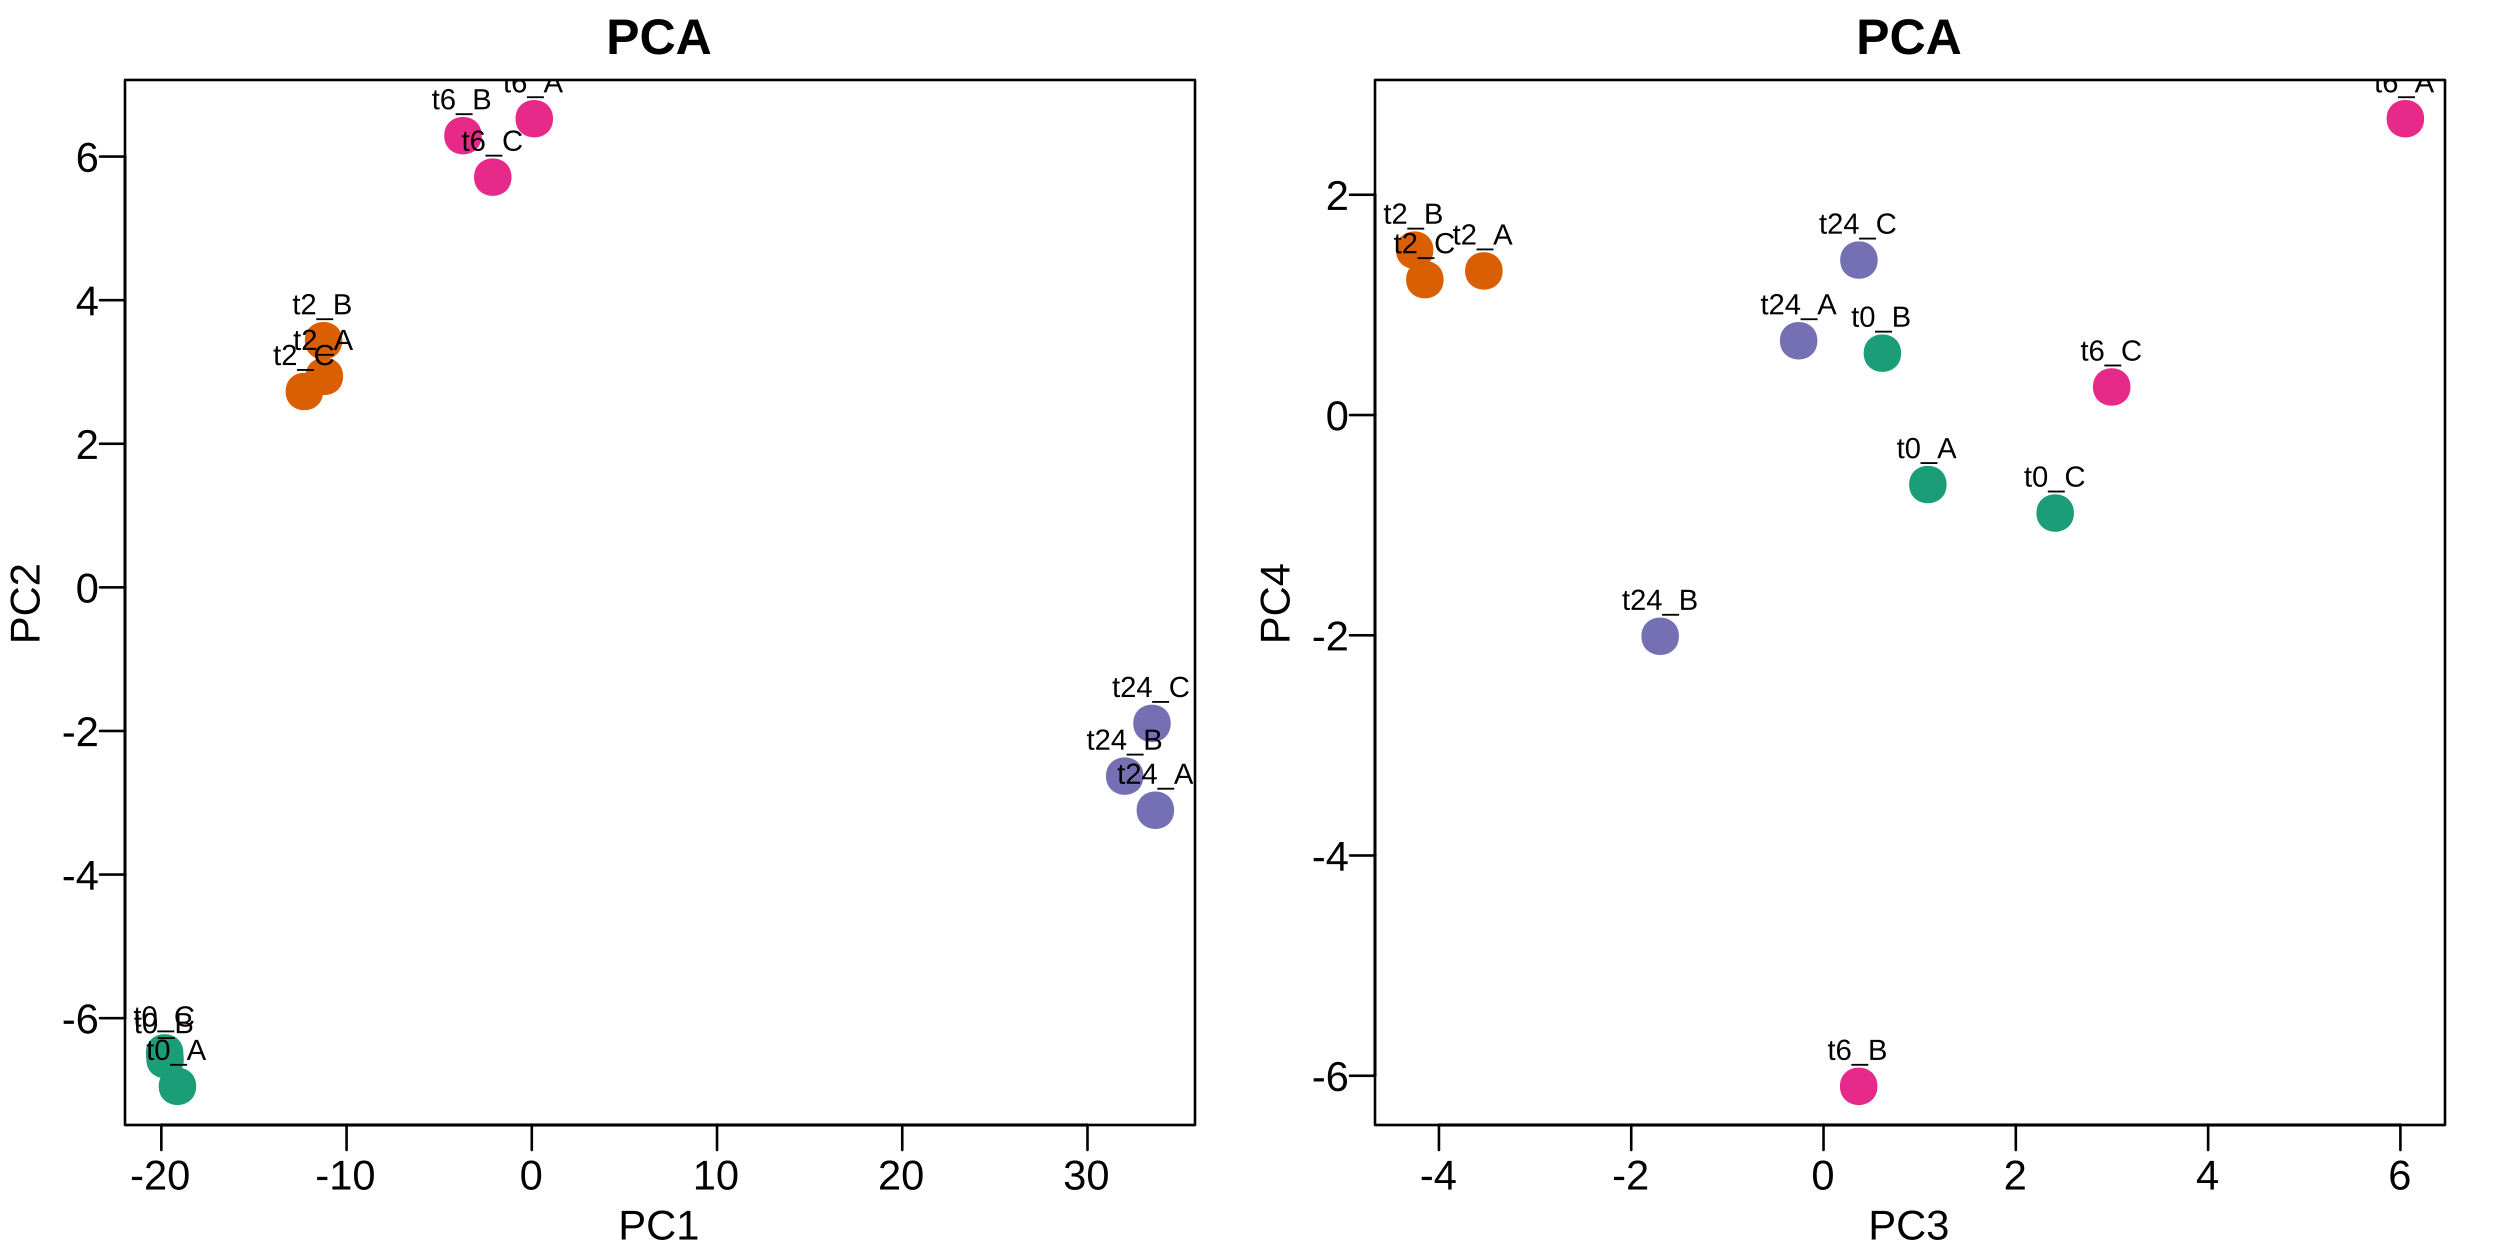 <?xml version="1.0" encoding="UTF-8"?>
<svg xmlns="http://www.w3.org/2000/svg" xmlns:xlink="http://www.w3.org/1999/xlink" width="720pt" height="360pt" viewBox="0 0 720 360" version="1.1">
<defs>
<g>
<symbol overflow="visible" id="glyph0-0">
<path style="stroke:none;" d="M 0.406 0 L 0.406 -8 L 3.594 -8 L 3.594 0 Z M 0.797 -0.406 L 3.188 -0.406 L 3.188 -7.594 L 0.797 -7.594 Z M 0.797 -0.406 "/>
</symbol>
<symbol overflow="visible" id="glyph0-1">
<path style="stroke:none;" d="M 0.531 -2.719 L 0.531 -3.656 L 3.469 -3.656 L 3.469 -2.719 Z M 0.531 -2.719 "/>
</symbol>
<symbol overflow="visible" id="glyph0-2">
<path style="stroke:none;" d="M 0.609 0 L 0.609 -0.75 C 0.805 -1.207 1.047 -1.609 1.328 -1.953 C 1.617 -2.305 1.922 -2.625 2.234 -2.906 C 2.555 -3.188 2.867 -3.445 3.172 -3.688 C 3.484 -3.938 3.766 -4.18 4.016 -4.422 C 4.266 -4.66 4.469 -4.91 4.625 -5.172 C 4.781 -5.441 4.859 -5.742 4.859 -6.078 C 4.859 -6.316 4.82 -6.523 4.75 -6.703 C 4.676 -6.879 4.57 -7.023 4.438 -7.141 C 4.312 -7.266 4.156 -7.359 3.969 -7.422 C 3.781 -7.484 3.578 -7.516 3.359 -7.516 C 3.141 -7.516 2.938 -7.484 2.75 -7.422 C 2.57 -7.367 2.41 -7.281 2.266 -7.156 C 2.117 -7.039 2 -6.895 1.906 -6.719 C 1.812 -6.551 1.754 -6.352 1.734 -6.125 L 0.656 -6.219 C 0.688 -6.508 0.766 -6.785 0.891 -7.047 C 1.023 -7.316 1.203 -7.551 1.422 -7.75 C 1.648 -7.945 1.922 -8.098 2.234 -8.203 C 2.555 -8.316 2.93 -8.375 3.359 -8.375 C 3.766 -8.375 4.125 -8.328 4.438 -8.234 C 4.758 -8.141 5.031 -7.992 5.25 -7.797 C 5.477 -7.609 5.648 -7.375 5.766 -7.094 C 5.879 -6.812 5.938 -6.488 5.938 -6.125 C 5.938 -5.844 5.883 -5.578 5.781 -5.328 C 5.688 -5.078 5.555 -4.836 5.391 -4.609 C 5.223 -4.379 5.031 -4.16 4.812 -3.953 C 4.594 -3.742 4.363 -3.535 4.125 -3.328 C 3.895 -3.129 3.656 -2.93 3.406 -2.734 C 3.164 -2.535 2.938 -2.336 2.719 -2.141 C 2.508 -1.941 2.32 -1.738 2.156 -1.531 C 1.988 -1.332 1.859 -1.117 1.766 -0.891 L 6.078 -0.891 L 6.078 0 Z M 0.609 0 "/>
</symbol>
<symbol overflow="visible" id="glyph0-3">
<path style="stroke:none;" d="M 6.203 -4.125 C 6.203 -3.332 6.125 -2.664 5.969 -2.125 C 5.82 -1.582 5.617 -1.145 5.359 -0.812 C 5.098 -0.477 4.789 -0.238 4.438 -0.094 C 4.094 0.051 3.723 0.125 3.328 0.125 C 2.922 0.125 2.539 0.051 2.188 -0.094 C 1.844 -0.238 1.539 -0.477 1.281 -0.812 C 1.031 -1.145 0.832 -1.582 0.688 -2.125 C 0.539 -2.664 0.469 -3.332 0.469 -4.125 C 0.469 -4.957 0.539 -5.645 0.688 -6.188 C 0.832 -6.738 1.035 -7.176 1.297 -7.5 C 1.555 -7.82 1.859 -8.047 2.203 -8.172 C 2.555 -8.305 2.941 -8.375 3.359 -8.375 C 3.754 -8.375 4.125 -8.305 4.469 -8.172 C 4.812 -8.047 5.113 -7.82 5.375 -7.5 C 5.633 -7.176 5.836 -6.738 5.984 -6.188 C 6.129 -5.645 6.203 -4.957 6.203 -4.125 Z M 5.141 -4.125 C 5.141 -4.781 5.098 -5.328 5.016 -5.766 C 4.941 -6.203 4.828 -6.551 4.672 -6.812 C 4.516 -7.07 4.328 -7.254 4.109 -7.359 C 3.891 -7.473 3.641 -7.531 3.359 -7.531 C 3.055 -7.531 2.789 -7.473 2.562 -7.359 C 2.344 -7.254 2.156 -7.07 2 -6.812 C 1.844 -6.551 1.723 -6.203 1.641 -5.766 C 1.566 -5.328 1.531 -4.781 1.531 -4.125 C 1.531 -3.5 1.57 -2.969 1.656 -2.531 C 1.738 -2.094 1.852 -1.742 2 -1.484 C 2.156 -1.223 2.344 -1.035 2.562 -0.922 C 2.789 -0.805 3.047 -0.75 3.328 -0.75 C 3.609 -0.75 3.859 -0.805 4.078 -0.922 C 4.305 -1.035 4.492 -1.223 4.641 -1.484 C 4.797 -1.742 4.914 -2.094 5 -2.531 C 5.094 -2.969 5.141 -3.5 5.141 -4.125 Z M 5.141 -4.125 "/>
</symbol>
<symbol overflow="visible" id="glyph0-4">
<path style="stroke:none;" d="M 0.922 0 L 0.922 -0.891 L 3.016 -0.891 L 3.016 -7.25 L 1.156 -5.922 L 1.156 -6.922 L 3.109 -8.25 L 4.078 -8.25 L 4.078 -0.891 L 6.094 -0.891 L 6.094 0 Z M 0.922 0 "/>
</symbol>
<symbol overflow="visible" id="glyph0-5">
<path style="stroke:none;" d="M 6.141 -2.281 C 6.141 -1.906 6.078 -1.566 5.953 -1.266 C 5.836 -0.973 5.66 -0.723 5.422 -0.516 C 5.18 -0.305 4.883 -0.145 4.531 -0.031 C 4.188 0.07 3.789 0.125 3.344 0.125 C 2.832 0.125 2.398 0.062 2.047 -0.062 C 1.703 -0.195 1.414 -0.367 1.188 -0.578 C 0.957 -0.785 0.785 -1.02 0.672 -1.281 C 0.566 -1.551 0.492 -1.832 0.453 -2.125 L 1.547 -2.219 C 1.578 -2 1.633 -1.801 1.719 -1.625 C 1.801 -1.445 1.914 -1.289 2.062 -1.156 C 2.207 -1.031 2.383 -0.93 2.594 -0.859 C 2.801 -0.785 3.051 -0.75 3.344 -0.75 C 3.875 -0.75 4.289 -0.879 4.594 -1.141 C 4.895 -1.41 5.047 -1.801 5.047 -2.312 C 5.047 -2.613 4.977 -2.859 4.844 -3.047 C 4.707 -3.234 4.539 -3.379 4.344 -3.484 C 4.145 -3.586 3.926 -3.656 3.688 -3.688 C 3.445 -3.727 3.227 -3.75 3.031 -3.75 L 2.438 -3.75 L 2.438 -4.656 L 3.016 -4.656 C 3.211 -4.656 3.414 -4.676 3.625 -4.719 C 3.844 -4.758 4.039 -4.832 4.219 -4.938 C 4.395 -5.051 4.539 -5.195 4.656 -5.375 C 4.77 -5.562 4.828 -5.797 4.828 -6.078 C 4.828 -6.523 4.695 -6.875 4.438 -7.125 C 4.188 -7.383 3.801 -7.516 3.281 -7.516 C 2.82 -7.516 2.445 -7.395 2.156 -7.156 C 1.875 -6.914 1.707 -6.578 1.656 -6.141 L 0.594 -6.234 C 0.633 -6.598 0.734 -6.91 0.891 -7.172 C 1.047 -7.441 1.242 -7.664 1.484 -7.844 C 1.734 -8.02 2.008 -8.148 2.312 -8.234 C 2.625 -8.328 2.953 -8.375 3.297 -8.375 C 3.754 -8.375 4.148 -8.316 4.484 -8.203 C 4.816 -8.086 5.086 -7.93 5.297 -7.734 C 5.516 -7.535 5.672 -7.301 5.766 -7.031 C 5.867 -6.77 5.922 -6.488 5.922 -6.188 C 5.922 -5.945 5.883 -5.723 5.812 -5.516 C 5.75 -5.305 5.645 -5.113 5.5 -4.938 C 5.363 -4.77 5.188 -4.625 4.969 -4.5 C 4.75 -4.383 4.488 -4.297 4.188 -4.234 L 4.188 -4.219 C 4.52 -4.176 4.805 -4.098 5.047 -3.984 C 5.297 -3.867 5.5 -3.723 5.656 -3.547 C 5.82 -3.379 5.941 -3.188 6.016 -2.969 C 6.098 -2.75 6.141 -2.52 6.141 -2.281 Z M 6.141 -2.281 "/>
</symbol>
<symbol overflow="visible" id="glyph0-6">
<path style="stroke:none;" d="M 6.141 -2.703 C 6.141 -2.285 6.082 -1.906 5.969 -1.562 C 5.852 -1.219 5.68 -0.922 5.453 -0.672 C 5.234 -0.422 4.957 -0.223 4.625 -0.078 C 4.289 0.055 3.91 0.125 3.484 0.125 C 3.004 0.125 2.582 0.031 2.219 -0.156 C 1.863 -0.344 1.566 -0.609 1.328 -0.953 C 1.086 -1.297 0.906 -1.719 0.781 -2.219 C 0.664 -2.727 0.609 -3.301 0.609 -3.938 C 0.609 -4.676 0.676 -5.32 0.812 -5.875 C 0.945 -6.426 1.141 -6.883 1.391 -7.25 C 1.648 -7.625 1.961 -7.906 2.328 -8.094 C 2.691 -8.281 3.102 -8.375 3.562 -8.375 C 3.844 -8.375 4.102 -8.344 4.344 -8.281 C 4.594 -8.227 4.816 -8.133 5.016 -8 C 5.223 -7.875 5.398 -7.703 5.547 -7.484 C 5.703 -7.273 5.828 -7.016 5.922 -6.703 L 4.906 -6.516 C 4.801 -6.867 4.629 -7.125 4.391 -7.281 C 4.148 -7.445 3.867 -7.531 3.547 -7.531 C 3.266 -7.531 3.004 -7.457 2.766 -7.312 C 2.535 -7.176 2.336 -6.973 2.172 -6.703 C 2.004 -6.43 1.875 -6.086 1.781 -5.672 C 1.695 -5.266 1.656 -4.789 1.656 -4.25 C 1.852 -4.602 2.125 -4.875 2.469 -5.062 C 2.812 -5.25 3.207 -5.344 3.656 -5.344 C 4.031 -5.344 4.367 -5.281 4.672 -5.156 C 4.984 -5.031 5.25 -4.852 5.469 -4.625 C 5.688 -4.406 5.852 -4.129 5.969 -3.797 C 6.082 -3.473 6.141 -3.109 6.141 -2.703 Z M 5.078 -2.656 C 5.078 -2.938 5.039 -3.191 4.969 -3.422 C 4.895 -3.66 4.785 -3.859 4.641 -4.016 C 4.504 -4.18 4.332 -4.305 4.125 -4.391 C 3.926 -4.484 3.688 -4.531 3.406 -4.531 C 3.219 -4.531 3.023 -4.5 2.828 -4.438 C 2.629 -4.383 2.453 -4.289 2.297 -4.156 C 2.141 -4.031 2.008 -3.863 1.906 -3.656 C 1.812 -3.457 1.766 -3.207 1.766 -2.906 C 1.766 -2.602 1.801 -2.316 1.875 -2.047 C 1.957 -1.785 2.07 -1.555 2.219 -1.359 C 2.363 -1.172 2.539 -1.02 2.75 -0.906 C 2.957 -0.789 3.191 -0.734 3.453 -0.734 C 3.703 -0.734 3.926 -0.773 4.125 -0.859 C 4.332 -0.953 4.504 -1.082 4.641 -1.25 C 4.785 -1.414 4.895 -1.613 4.969 -1.844 C 5.039 -2.082 5.078 -2.352 5.078 -2.656 Z M 5.078 -2.656 "/>
</symbol>
<symbol overflow="visible" id="glyph0-7">
<path style="stroke:none;" d="M 5.156 -1.875 L 5.156 0 L 4.172 0 L 4.172 -1.875 L 0.281 -1.875 L 0.281 -2.688 L 4.062 -8.25 L 5.156 -8.25 L 5.156 -2.703 L 6.328 -2.703 L 6.328 -1.875 Z M 4.172 -7.062 C 4.16 -7.039 4.141 -7.004 4.109 -6.953 C 4.078 -6.898 4.039 -6.836 4 -6.766 C 3.957 -6.691 3.914 -6.617 3.875 -6.547 C 3.844 -6.473 3.812 -6.414 3.781 -6.375 L 1.656 -3.25 C 1.633 -3.219 1.602 -3.176 1.562 -3.125 C 1.531 -3.07 1.492 -3.02 1.453 -2.969 C 1.422 -2.914 1.383 -2.863 1.344 -2.812 C 1.301 -2.77 1.27 -2.734 1.25 -2.703 L 4.172 -2.703 Z M 4.172 -7.062 "/>
</symbol>
<symbol overflow="visible" id="glyph0-8">
<path style="stroke:none;" d="M 7.375 -5.766 C 7.375 -5.41 7.312 -5.078 7.188 -4.766 C 7.07 -4.453 6.895 -4.18 6.656 -3.953 C 6.426 -3.723 6.129 -3.539 5.766 -3.406 C 5.41 -3.281 5 -3.219 4.531 -3.219 L 2.109 -3.219 L 2.109 0 L 0.984 0 L 0.984 -8.25 L 4.453 -8.25 C 4.941 -8.25 5.367 -8.191 5.734 -8.078 C 6.098 -7.961 6.398 -7.797 6.641 -7.578 C 6.891 -7.359 7.07 -7.094 7.188 -6.781 C 7.312 -6.477 7.375 -6.141 7.375 -5.766 Z M 6.25 -5.766 C 6.25 -6.285 6.086 -6.68 5.766 -6.953 C 5.441 -7.223 4.961 -7.359 4.328 -7.359 L 2.109 -7.359 L 2.109 -4.109 L 4.375 -4.109 C 5.02 -4.109 5.492 -4.25 5.797 -4.531 C 6.098 -4.812 6.25 -5.223 6.25 -5.766 Z M 6.25 -5.766 "/>
</symbol>
<symbol overflow="visible" id="glyph0-9">
<path style="stroke:none;" d="M 4.641 -7.469 C 4.172 -7.469 3.754 -7.391 3.391 -7.234 C 3.035 -7.078 2.734 -6.852 2.484 -6.562 C 2.242 -6.27 2.062 -5.922 1.938 -5.516 C 1.812 -5.109 1.75 -4.66 1.75 -4.172 C 1.75 -3.672 1.816 -3.211 1.953 -2.797 C 2.086 -2.391 2.281 -2.035 2.531 -1.734 C 2.781 -1.441 3.086 -1.211 3.453 -1.047 C 3.816 -0.879 4.227 -0.797 4.688 -0.797 C 5.008 -0.797 5.301 -0.836 5.562 -0.922 C 5.82 -1.016 6.055 -1.133 6.266 -1.281 C 6.484 -1.438 6.676 -1.617 6.844 -1.828 C 7.02 -2.035 7.172 -2.266 7.297 -2.516 L 8.203 -2.062 C 8.055 -1.75 7.875 -1.457 7.656 -1.188 C 7.438 -0.926 7.18 -0.695 6.891 -0.5 C 6.598 -0.312 6.266 -0.16 5.891 -0.047 C 5.516 0.066 5.098 0.125 4.641 0.125 C 3.973 0.125 3.383 0.02 2.875 -0.188 C 2.375 -0.406 1.953 -0.707 1.609 -1.094 C 1.273 -1.477 1.023 -1.93 0.859 -2.453 C 0.691 -2.973 0.609 -3.547 0.609 -4.172 C 0.609 -4.816 0.695 -5.395 0.875 -5.906 C 1.051 -6.426 1.312 -6.867 1.656 -7.234 C 2 -7.598 2.422 -7.879 2.922 -8.078 C 3.422 -8.273 3.988 -8.375 4.625 -8.375 C 5.508 -8.375 6.242 -8.203 6.828 -7.859 C 7.422 -7.516 7.859 -7.004 8.141 -6.328 L 7.078 -5.984 C 6.992 -6.18 6.883 -6.367 6.75 -6.547 C 6.625 -6.723 6.457 -6.879 6.25 -7.016 C 6.051 -7.148 5.816 -7.258 5.547 -7.344 C 5.285 -7.426 4.984 -7.469 4.641 -7.469 Z M 4.641 -7.469 "/>
</symbol>
<symbol overflow="visible" id="glyph1-0">
<path style="stroke:none;" d="M 0.484 0 L 0.484 -9.609 L 4.312 -9.609 L 4.312 0 Z M 0.953 -0.484 L 3.828 -0.484 L 3.828 -9.125 L 0.953 -9.125 Z M 0.953 -0.484 "/>
</symbol>
<symbol overflow="visible" id="glyph1-1">
<path style="stroke:none;" d="M 9.109 -6.781 C 9.109 -6.352 9.035 -5.938 8.891 -5.531 C 8.754 -5.133 8.535 -4.785 8.234 -4.484 C 7.941 -4.18 7.566 -3.938 7.109 -3.75 C 6.66 -3.57 6.125 -3.484 5.5 -3.484 L 3.031 -3.484 L 3.031 0 L 0.969 0 L 0.969 -9.906 L 5.422 -9.906 C 6.047 -9.906 6.594 -9.828 7.062 -9.672 C 7.531 -9.523 7.914 -9.312 8.219 -9.031 C 8.52 -8.758 8.742 -8.43 8.891 -8.047 C 9.035 -7.66 9.109 -7.238 9.109 -6.781 Z M 7.031 -6.734 C 7.031 -7.242 6.875 -7.629 6.562 -7.891 C 6.258 -8.16 5.801 -8.297 5.188 -8.297 L 3.031 -8.297 L 3.031 -5.078 L 5.234 -5.078 C 5.547 -5.078 5.812 -5.117 6.031 -5.203 C 6.258 -5.285 6.445 -5.398 6.594 -5.547 C 6.738 -5.691 6.848 -5.863 6.922 -6.062 C 6.992 -6.27 7.031 -6.492 7.031 -6.734 Z M 7.031 -6.734 "/>
</symbol>
<symbol overflow="visible" id="glyph1-2">
<path style="stroke:none;" d="M 5.594 -1.484 C 5.977 -1.484 6.312 -1.539 6.594 -1.656 C 6.883 -1.77 7.133 -1.914 7.344 -2.094 C 7.551 -2.27 7.723 -2.469 7.859 -2.688 C 7.992 -2.914 8.109 -3.145 8.203 -3.375 L 10.016 -2.688 C 9.867 -2.332 9.676 -1.984 9.438 -1.641 C 9.207 -1.297 8.914 -0.992 8.562 -0.734 C 8.207 -0.473 7.785 -0.258 7.297 -0.094 C 6.816 0.062 6.25 0.141 5.594 0.141 C 4.738 0.141 3.992 0.016 3.359 -0.234 C 2.734 -0.492 2.211 -0.852 1.797 -1.312 C 1.391 -1.77 1.086 -2.312 0.891 -2.938 C 0.691 -3.57 0.594 -4.258 0.594 -5 C 0.594 -5.77 0.691 -6.469 0.891 -7.094 C 1.086 -7.719 1.391 -8.25 1.797 -8.688 C 2.203 -9.125 2.711 -9.461 3.328 -9.703 C 3.941 -9.941 4.664 -10.062 5.5 -10.062 C 6.145 -10.062 6.707 -9.992 7.188 -9.859 C 7.676 -9.723 8.098 -9.531 8.453 -9.281 C 8.805 -9.031 9.098 -8.738 9.328 -8.406 C 9.566 -8.07 9.754 -7.703 9.891 -7.297 L 8.047 -6.797 C 7.984 -7.016 7.883 -7.219 7.75 -7.406 C 7.613 -7.602 7.441 -7.773 7.234 -7.922 C 7.023 -8.078 6.781 -8.195 6.5 -8.281 C 6.219 -8.375 5.898 -8.422 5.547 -8.422 C 5.047 -8.422 4.613 -8.336 4.25 -8.172 C 3.883 -8.016 3.586 -7.785 3.359 -7.484 C 3.129 -7.191 2.957 -6.832 2.844 -6.406 C 2.738 -5.988 2.688 -5.52 2.688 -5 C 2.688 -4.488 2.738 -4.016 2.844 -3.578 C 2.957 -3.148 3.129 -2.781 3.359 -2.469 C 3.598 -2.164 3.898 -1.926 4.266 -1.75 C 4.629 -1.57 5.07 -1.484 5.594 -1.484 Z M 5.594 -1.484 "/>
</symbol>
<symbol overflow="visible" id="glyph1-3">
<path style="stroke:none;" d="M 7.969 0 L 7.094 -2.531 L 3.312 -2.531 L 2.438 0 L 0.359 0 L 3.969 -9.906 L 6.422 -9.906 L 10.031 0 Z M 5.656 -6.938 C 5.594 -7.102 5.535 -7.27 5.484 -7.438 C 5.43 -7.602 5.383 -7.754 5.344 -7.891 C 5.301 -8.035 5.266 -8.148 5.234 -8.234 C 5.211 -8.328 5.203 -8.379 5.203 -8.391 C 5.191 -8.367 5.176 -8.312 5.156 -8.219 C 5.133 -8.133 5.102 -8.023 5.062 -7.891 C 5.02 -7.754 4.973 -7.602 4.922 -7.438 C 4.867 -7.27 4.812 -7.102 4.75 -6.938 L 3.781 -4.094 L 6.625 -4.094 Z M 5.656 -6.938 "/>
</symbol>
<symbol overflow="visible" id="glyph2-0">
<path style="stroke:none;" d="M 0 -0.406 L -8 -0.406 L -8 -3.594 L 0 -3.594 Z M -0.406 -0.797 L -0.406 -3.188 L -7.594 -3.188 L -7.594 -0.797 Z M -0.406 -0.797 "/>
</symbol>
<symbol overflow="visible" id="glyph2-1">
<path style="stroke:none;" d="M -5.766 -7.375 C -5.41 -7.375 -5.078 -7.312 -4.766 -7.188 C -4.453 -7.07 -4.18 -6.895 -3.953 -6.656 C -3.723 -6.426 -3.539 -6.129 -3.406 -5.766 C -3.281 -5.41 -3.219 -5 -3.219 -4.531 L -3.219 -2.109 L 0 -2.109 L 0 -0.984 L -8.25 -0.984 L -8.25 -4.453 C -8.25 -4.941 -8.191 -5.367 -8.078 -5.734 C -7.961 -6.098 -7.797 -6.398 -7.578 -6.641 C -7.359 -6.891 -7.094 -7.07 -6.781 -7.188 C -6.477 -7.312 -6.141 -7.375 -5.766 -7.375 Z M -5.766 -6.25 C -6.285 -6.25 -6.68 -6.086 -6.953 -5.766 C -7.223 -5.441 -7.359 -4.961 -7.359 -4.328 L -7.359 -2.109 L -4.109 -2.109 L -4.109 -4.375 C -4.109 -5.02 -4.25 -5.492 -4.531 -5.797 C -4.812 -6.098 -5.223 -6.25 -5.766 -6.25 Z M -5.766 -6.25 "/>
</symbol>
<symbol overflow="visible" id="glyph2-2">
<path style="stroke:none;" d="M -7.469 -4.641 C -7.469 -4.172 -7.391 -3.754 -7.234 -3.391 C -7.078 -3.035 -6.852 -2.734 -6.562 -2.484 C -6.27 -2.242 -5.922 -2.062 -5.516 -1.938 C -5.109 -1.812 -4.66 -1.75 -4.172 -1.75 C -3.672 -1.75 -3.211 -1.816 -2.797 -1.953 C -2.391 -2.086 -2.035 -2.281 -1.734 -2.531 C -1.441 -2.781 -1.211 -3.086 -1.047 -3.453 C -0.879 -3.816 -0.797 -4.227 -0.797 -4.688 C -0.797 -5.008 -0.836 -5.301 -0.922 -5.562 C -1.016 -5.82 -1.133 -6.055 -1.281 -6.266 C -1.438 -6.484 -1.617 -6.676 -1.828 -6.844 C -2.035 -7.02 -2.266 -7.172 -2.516 -7.297 L -2.062 -8.203 C -1.75 -8.055 -1.457 -7.875 -1.188 -7.656 C -0.926 -7.438 -0.695 -7.18 -0.5 -6.891 C -0.312 -6.598 -0.16 -6.266 -0.047 -5.891 C 0.066 -5.516 0.125 -5.098 0.125 -4.641 C 0.125 -3.973 0.02 -3.383 -0.188 -2.875 C -0.406 -2.375 -0.707 -1.953 -1.094 -1.609 C -1.477 -1.273 -1.93 -1.023 -2.453 -0.859 C -2.973 -0.691 -3.547 -0.609 -4.172 -0.609 C -4.816 -0.609 -5.395 -0.695 -5.906 -0.875 C -6.426 -1.051 -6.867 -1.312 -7.234 -1.656 C -7.598 -2 -7.879 -2.422 -8.078 -2.922 C -8.273 -3.422 -8.375 -3.988 -8.375 -4.625 C -8.375 -5.508 -8.203 -6.242 -7.859 -6.828 C -7.516 -7.422 -7.004 -7.859 -6.328 -8.141 L -5.984 -7.078 C -6.18 -6.992 -6.367 -6.883 -6.547 -6.75 C -6.723 -6.625 -6.879 -6.457 -7.016 -6.25 C -7.148 -6.051 -7.258 -5.816 -7.344 -5.547 C -7.426 -5.285 -7.469 -4.984 -7.469 -4.641 Z M -7.469 -4.641 "/>
</symbol>
<symbol overflow="visible" id="glyph2-3">
<path style="stroke:none;" d="M 0 -0.609 L -0.75 -0.609 C -1.207 -0.805 -1.609 -1.047 -1.953 -1.328 C -2.305 -1.617 -2.625 -1.922 -2.906 -2.234 C -3.188 -2.555 -3.445 -2.867 -3.688 -3.172 C -3.938 -3.484 -4.18 -3.766 -4.422 -4.016 C -4.66 -4.266 -4.91 -4.469 -5.172 -4.625 C -5.441 -4.781 -5.742 -4.859 -6.078 -4.859 C -6.316 -4.859 -6.523 -4.82 -6.703 -4.75 C -6.879 -4.676 -7.023 -4.57 -7.141 -4.438 C -7.266 -4.312 -7.359 -4.156 -7.422 -3.969 C -7.484 -3.781 -7.516 -3.578 -7.516 -3.359 C -7.516 -3.141 -7.484 -2.938 -7.422 -2.75 C -7.367 -2.57 -7.281 -2.41 -7.156 -2.266 C -7.039 -2.117 -6.895 -2 -6.719 -1.906 C -6.551 -1.812 -6.352 -1.754 -6.125 -1.734 L -6.219 -0.656 C -6.508 -0.688 -6.785 -0.766 -7.047 -0.891 C -7.316 -1.023 -7.551 -1.203 -7.75 -1.422 C -7.945 -1.648 -8.098 -1.922 -8.203 -2.234 C -8.316 -2.555 -8.375 -2.93 -8.375 -3.359 C -8.375 -3.766 -8.328 -4.125 -8.234 -4.438 C -8.141 -4.758 -7.992 -5.031 -7.797 -5.25 C -7.609 -5.477 -7.375 -5.648 -7.094 -5.766 C -6.812 -5.879 -6.488 -5.938 -6.125 -5.938 C -5.844 -5.938 -5.578 -5.883 -5.328 -5.781 C -5.078 -5.688 -4.836 -5.555 -4.609 -5.391 C -4.379 -5.223 -4.16 -5.031 -3.953 -4.812 C -3.742 -4.594 -3.535 -4.363 -3.328 -4.125 C -3.129 -3.895 -2.93 -3.656 -2.734 -3.406 C -2.535 -3.164 -2.336 -2.938 -2.141 -2.719 C -1.941 -2.508 -1.738 -2.32 -1.531 -2.156 C -1.332 -1.988 -1.117 -1.859 -0.891 -1.766 L -0.891 -6.078 L 0 -6.078 Z M 0 -0.609 "/>
</symbol>
<symbol overflow="visible" id="glyph2-4">
<path style="stroke:none;" d="M -1.875 -5.156 L 0 -5.156 L 0 -4.172 L -1.875 -4.172 L -1.875 -0.281 L -2.688 -0.281 L -8.25 -4.062 L -8.25 -5.156 L -2.703 -5.156 L -2.703 -6.328 L -1.875 -6.328 Z M -7.062 -4.172 C -7.039 -4.16 -7.004 -4.141 -6.953 -4.109 C -6.898 -4.078 -6.836 -4.039 -6.766 -4 C -6.691 -3.957 -6.617 -3.914 -6.547 -3.875 C -6.473 -3.844 -6.414 -3.812 -6.375 -3.781 L -3.25 -1.656 C -3.219 -1.633 -3.176 -1.602 -3.125 -1.562 C -3.07 -1.531 -3.02 -1.492 -2.969 -1.453 C -2.914 -1.422 -2.863 -1.383 -2.812 -1.344 C -2.77 -1.301 -2.734 -1.27 -2.703 -1.25 L -2.703 -4.172 Z M -7.062 -4.172 "/>
</symbol>
<symbol overflow="visible" id="glyph3-0">
<path style="stroke:none;" d="M 0.281 0 L 0.281 -5.609 L 2.516 -5.609 L 2.516 0 Z M 0.562 -0.281 L 2.234 -0.281 L 2.234 -5.328 L 0.562 -5.328 Z M 0.562 -0.281 "/>
</symbol>
<symbol overflow="visible" id="glyph3-1">
<path style="stroke:none;" d="M 2.281 -0.031 C 2.164 0 2.047 0.02 1.922 0.031 C 1.805 0.051 1.676 0.062 1.531 0.062 C 0.938 0.062 0.641 -0.27 0.641 -0.938 L 0.641 -3.906 L 0.125 -3.906 L 0.125 -4.438 L 0.672 -4.438 L 0.891 -5.438 L 1.375 -5.438 L 1.375 -4.438 L 2.203 -4.438 L 2.203 -3.906 L 1.375 -3.906 L 1.375 -1.094 C 1.375 -0.883 1.41 -0.734 1.484 -0.641 C 1.555 -0.555 1.676 -0.516 1.844 -0.516 C 1.914 -0.516 1.984 -0.52 2.047 -0.531 C 2.117 -0.539 2.195 -0.555 2.281 -0.578 Z M 2.281 -0.031 "/>
</symbol>
<symbol overflow="visible" id="glyph3-2">
<path style="stroke:none;" d="M 4.344 -2.891 C 4.344 -2.336 4.289 -1.867 4.188 -1.484 C 4.082 -1.109 3.938 -0.801 3.75 -0.562 C 3.57 -0.332 3.359 -0.164 3.109 -0.062 C 2.867 0.031 2.609 0.078 2.328 0.078 C 2.047 0.078 1.781 0.031 1.531 -0.062 C 1.289 -0.164 1.082 -0.332 0.906 -0.562 C 0.727 -0.801 0.586 -1.109 0.484 -1.484 C 0.379 -1.867 0.328 -2.336 0.328 -2.891 C 0.328 -3.473 0.379 -3.953 0.484 -4.328 C 0.586 -4.711 0.727 -5.02 0.906 -5.25 C 1.082 -5.477 1.297 -5.641 1.547 -5.734 C 1.797 -5.828 2.066 -5.875 2.359 -5.875 C 2.629 -5.875 2.883 -5.828 3.125 -5.734 C 3.375 -5.641 3.586 -5.477 3.766 -5.25 C 3.941 -5.02 4.082 -4.711 4.188 -4.328 C 4.289 -3.953 4.344 -3.473 4.344 -2.891 Z M 3.594 -2.891 C 3.594 -3.348 3.566 -3.727 3.516 -4.031 C 3.461 -4.344 3.379 -4.586 3.266 -4.766 C 3.16 -4.953 3.031 -5.082 2.875 -5.156 C 2.719 -5.227 2.547 -5.266 2.359 -5.266 C 2.148 -5.266 1.961 -5.227 1.797 -5.156 C 1.641 -5.082 1.504 -4.953 1.391 -4.766 C 1.285 -4.586 1.207 -4.344 1.156 -4.031 C 1.102 -3.727 1.078 -3.348 1.078 -2.891 C 1.078 -2.453 1.102 -2.078 1.156 -1.766 C 1.219 -1.461 1.301 -1.219 1.406 -1.031 C 1.508 -0.852 1.641 -0.723 1.797 -0.641 C 1.953 -0.555 2.129 -0.516 2.328 -0.516 C 2.523 -0.516 2.703 -0.555 2.859 -0.641 C 3.016 -0.723 3.145 -0.852 3.25 -1.031 C 3.363 -1.219 3.445 -1.461 3.5 -1.766 C 3.562 -2.078 3.594 -2.453 3.594 -2.891 Z M 3.594 -2.891 "/>
</symbol>
<symbol overflow="visible" id="glyph3-3">
<path style="stroke:none;" d="M -0.125 1.672 L -0.125 1.141 L 4.766 1.141 L 4.766 1.672 Z M -0.125 1.672 "/>
</symbol>
<symbol overflow="visible" id="glyph3-4">
<path style="stroke:none;" d="M 4.797 0 L 4.125 -1.688 L 1.5 -1.688 L 0.828 0 L 0.016 0 L 2.375 -5.781 L 3.266 -5.781 L 5.594 0 Z M 3.156 -4.219 C 3.113 -4.32 3.07 -4.43 3.031 -4.547 C 2.988 -4.66 2.953 -4.758 2.922 -4.844 C 2.891 -4.938 2.863 -5.016 2.844 -5.078 C 2.82 -5.141 2.812 -5.176 2.812 -5.188 C 2.801 -5.176 2.785 -5.141 2.766 -5.078 C 2.754 -5.016 2.734 -4.938 2.703 -4.844 C 2.672 -4.75 2.633 -4.645 2.594 -4.531 C 2.551 -4.426 2.508 -4.316 2.469 -4.203 L 1.734 -2.297 L 3.891 -2.297 Z M 3.156 -4.219 "/>
</symbol>
<symbol overflow="visible" id="glyph3-5">
<path style="stroke:none;" d="M 5.156 -1.625 C 5.156 -1.332 5.098 -1.082 4.984 -0.875 C 4.867 -0.676 4.711 -0.508 4.516 -0.375 C 4.328 -0.25 4.102 -0.156 3.844 -0.094 C 3.594 -0.031 3.32 0 3.031 0 L 0.688 0 L 0.688 -5.781 L 2.797 -5.781 C 3.109 -5.781 3.391 -5.754 3.641 -5.703 C 3.898 -5.648 4.113 -5.566 4.281 -5.453 C 4.457 -5.336 4.594 -5.191 4.688 -5.016 C 4.781 -4.836 4.828 -4.625 4.828 -4.375 C 4.828 -4.219 4.801 -4.066 4.75 -3.922 C 4.707 -3.773 4.641 -3.645 4.547 -3.531 C 4.461 -3.414 4.348 -3.316 4.203 -3.234 C 4.066 -3.148 3.91 -3.086 3.734 -3.047 C 3.961 -3.023 4.164 -2.973 4.344 -2.891 C 4.52 -2.805 4.664 -2.703 4.781 -2.578 C 4.906 -2.461 5 -2.32 5.062 -2.156 C 5.125 -1.988 5.156 -1.812 5.156 -1.625 Z M 4.031 -4.281 C 4.031 -4.594 3.926 -4.816 3.719 -4.953 C 3.508 -5.086 3.203 -5.156 2.797 -5.156 L 1.469 -5.156 L 1.469 -3.328 L 2.797 -3.328 C 3.023 -3.328 3.219 -3.348 3.375 -3.391 C 3.531 -3.43 3.656 -3.492 3.75 -3.578 C 3.852 -3.66 3.926 -3.758 3.969 -3.875 C 4.008 -4 4.031 -4.133 4.031 -4.281 Z M 4.375 -1.688 C 4.375 -1.875 4.336 -2.031 4.266 -2.156 C 4.203 -2.289 4.109 -2.395 3.984 -2.469 C 3.859 -2.551 3.707 -2.613 3.531 -2.656 C 3.352 -2.695 3.156 -2.719 2.938 -2.719 L 1.469 -2.719 L 1.469 -0.625 L 3 -0.625 C 3.195 -0.625 3.379 -0.641 3.547 -0.672 C 3.711 -0.703 3.859 -0.758 3.984 -0.844 C 4.109 -0.926 4.203 -1.035 4.266 -1.172 C 4.336 -1.316 4.375 -1.488 4.375 -1.688 Z M 4.375 -1.688 "/>
</symbol>
<symbol overflow="visible" id="glyph3-6">
<path style="stroke:none;" d="M 3.25 -5.234 C 2.926 -5.234 2.633 -5.176 2.375 -5.062 C 2.125 -4.957 1.91 -4.801 1.734 -4.594 C 1.566 -4.395 1.438 -4.148 1.344 -3.859 C 1.258 -3.578 1.219 -3.266 1.219 -2.922 C 1.219 -2.566 1.266 -2.242 1.359 -1.953 C 1.453 -1.672 1.586 -1.426 1.766 -1.219 C 1.941 -1.008 2.156 -0.848 2.406 -0.734 C 2.664 -0.617 2.957 -0.562 3.281 -0.562 C 3.508 -0.562 3.711 -0.586 3.891 -0.641 C 4.078 -0.703 4.242 -0.785 4.391 -0.891 C 4.547 -1.004 4.68 -1.133 4.797 -1.281 C 4.91 -1.426 5.016 -1.586 5.109 -1.766 L 5.75 -1.438 C 5.645 -1.227 5.516 -1.031 5.359 -0.844 C 5.211 -0.656 5.035 -0.492 4.828 -0.359 C 4.617 -0.223 4.383 -0.113 4.125 -0.031 C 3.863 0.039 3.57 0.078 3.25 0.078 C 2.781 0.078 2.367 0.004 2.016 -0.141 C 1.66 -0.285 1.363 -0.492 1.125 -0.766 C 0.895 -1.035 0.719 -1.352 0.594 -1.719 C 0.477 -2.082 0.422 -2.484 0.422 -2.922 C 0.422 -3.367 0.484 -3.773 0.609 -4.141 C 0.734 -4.504 0.914 -4.812 1.156 -5.062 C 1.395 -5.32 1.688 -5.52 2.031 -5.656 C 2.383 -5.801 2.789 -5.875 3.25 -5.875 C 3.863 -5.875 4.375 -5.75 4.781 -5.5 C 5.195 -5.258 5.504 -4.906 5.703 -4.438 L 4.953 -4.188 C 4.898 -4.32 4.828 -4.453 4.734 -4.578 C 4.641 -4.703 4.52 -4.812 4.375 -4.906 C 4.238 -5.008 4.078 -5.086 3.891 -5.141 C 3.703 -5.203 3.488 -5.234 3.25 -5.234 Z M 3.25 -5.234 "/>
</symbol>
<symbol overflow="visible" id="glyph3-7">
<path style="stroke:none;" d="M 0.422 0 L 0.422 -0.516 C 0.555 -0.836 0.723 -1.117 0.922 -1.359 C 1.129 -1.609 1.344 -1.832 1.562 -2.031 C 1.789 -2.227 2.008 -2.41 2.219 -2.578 C 2.438 -2.754 2.633 -2.926 2.812 -3.094 C 2.988 -3.258 3.129 -3.438 3.234 -3.625 C 3.348 -3.812 3.406 -4.023 3.406 -4.266 C 3.406 -4.422 3.379 -4.562 3.328 -4.688 C 3.273 -4.812 3.203 -4.914 3.109 -5 C 3.016 -5.094 2.898 -5.16 2.766 -5.203 C 2.641 -5.242 2.5 -5.266 2.344 -5.266 C 2.195 -5.266 2.055 -5.242 1.922 -5.203 C 1.797 -5.16 1.68 -5.098 1.578 -5.016 C 1.484 -4.93 1.398 -4.828 1.328 -4.703 C 1.266 -4.586 1.223 -4.445 1.203 -4.281 L 0.453 -4.359 C 0.484 -4.566 0.539 -4.758 0.625 -4.938 C 0.719 -5.125 0.844 -5.285 1 -5.422 C 1.156 -5.555 1.344 -5.664 1.562 -5.75 C 1.789 -5.832 2.051 -5.875 2.344 -5.875 C 2.633 -5.875 2.891 -5.836 3.109 -5.766 C 3.336 -5.703 3.531 -5.602 3.688 -5.469 C 3.844 -5.332 3.957 -5.164 4.031 -4.969 C 4.113 -4.77 4.156 -4.539 4.156 -4.281 C 4.156 -4.094 4.117 -3.91 4.047 -3.734 C 3.984 -3.555 3.895 -3.391 3.781 -3.234 C 3.664 -3.078 3.531 -2.922 3.375 -2.766 C 3.219 -2.617 3.055 -2.473 2.891 -2.328 C 2.723 -2.191 2.555 -2.055 2.391 -1.922 C 2.223 -1.785 2.062 -1.645 1.906 -1.5 C 1.758 -1.363 1.625 -1.223 1.5 -1.078 C 1.383 -0.93 1.297 -0.781 1.234 -0.625 L 4.25 -0.625 L 4.25 0 Z M 0.422 0 "/>
</symbol>
<symbol overflow="visible" id="glyph3-8">
<path style="stroke:none;" d="M 4.312 -1.891 C 4.312 -1.598 4.27 -1.332 4.188 -1.094 C 4.102 -0.852 3.984 -0.645 3.828 -0.469 C 3.672 -0.289 3.473 -0.156 3.234 -0.062 C 3.004 0.031 2.738 0.078 2.438 0.078 C 2.102 0.078 1.805 0.016 1.547 -0.109 C 1.297 -0.234 1.086 -0.414 0.922 -0.656 C 0.754 -0.906 0.629 -1.203 0.547 -1.547 C 0.461 -1.898 0.422 -2.305 0.422 -2.766 C 0.422 -3.273 0.469 -3.723 0.562 -4.109 C 0.656 -4.504 0.789 -4.828 0.969 -5.078 C 1.156 -5.336 1.375 -5.535 1.625 -5.672 C 1.883 -5.805 2.176 -5.875 2.5 -5.875 C 2.695 -5.875 2.879 -5.852 3.047 -5.812 C 3.223 -5.77 3.379 -5.703 3.516 -5.609 C 3.66 -5.516 3.785 -5.391 3.891 -5.234 C 3.992 -5.086 4.078 -4.906 4.141 -4.688 L 3.438 -4.562 C 3.363 -4.812 3.238 -4.988 3.062 -5.094 C 2.895 -5.207 2.703 -5.266 2.484 -5.266 C 2.285 -5.266 2.102 -5.219 1.938 -5.125 C 1.77 -5.031 1.629 -4.883 1.516 -4.688 C 1.398 -4.5 1.312 -4.258 1.25 -3.969 C 1.188 -3.688 1.156 -3.352 1.156 -2.969 C 1.289 -3.219 1.477 -3.406 1.719 -3.531 C 1.969 -3.664 2.25 -3.734 2.562 -3.734 C 2.82 -3.734 3.055 -3.691 3.266 -3.609 C 3.484 -3.523 3.672 -3.398 3.828 -3.234 C 3.984 -3.078 4.102 -2.883 4.188 -2.656 C 4.27 -2.426 4.312 -2.172 4.312 -1.891 Z M 3.547 -1.859 C 3.547 -2.055 3.52 -2.234 3.469 -2.391 C 3.426 -2.555 3.352 -2.695 3.25 -2.812 C 3.156 -2.926 3.035 -3.016 2.891 -3.078 C 2.742 -3.141 2.578 -3.172 2.391 -3.172 C 2.254 -3.172 2.117 -3.148 1.984 -3.109 C 1.848 -3.066 1.723 -3 1.609 -2.906 C 1.492 -2.82 1.398 -2.707 1.328 -2.562 C 1.266 -2.414 1.234 -2.238 1.234 -2.031 C 1.234 -1.82 1.258 -1.625 1.312 -1.438 C 1.375 -1.25 1.453 -1.086 1.547 -0.953 C 1.648 -0.816 1.773 -0.707 1.922 -0.625 C 2.066 -0.551 2.227 -0.516 2.406 -0.516 C 2.594 -0.516 2.754 -0.547 2.891 -0.609 C 3.035 -0.672 3.156 -0.758 3.25 -0.875 C 3.352 -0.988 3.426 -1.129 3.469 -1.297 C 3.52 -1.461 3.547 -1.648 3.547 -1.859 Z M 3.547 -1.859 "/>
</symbol>
<symbol overflow="visible" id="glyph3-9">
<path style="stroke:none;" d="M 3.609 -1.312 L 3.609 0 L 2.922 0 L 2.922 -1.312 L 0.188 -1.312 L 0.188 -1.891 L 2.844 -5.781 L 3.609 -5.781 L 3.609 -1.891 L 4.422 -1.891 L 4.422 -1.312 Z M 2.922 -4.953 C 2.91 -4.93 2.895 -4.898 2.875 -4.859 C 2.852 -4.828 2.828 -4.785 2.797 -4.734 C 2.773 -4.68 2.75 -4.629 2.719 -4.578 C 2.688 -4.535 2.66 -4.5 2.641 -4.469 L 1.156 -2.281 C 1.145 -2.258 1.125 -2.227 1.094 -2.188 C 1.07 -2.156 1.047 -2.117 1.016 -2.078 C 0.992 -2.047 0.969 -2.008 0.938 -1.969 C 0.914 -1.938 0.895 -1.91 0.875 -1.891 L 2.922 -1.891 Z M 2.922 -4.953 "/>
</symbol>
</g>
<clipPath id="clip1">
  <path d="M 144 23.039 L 163 23.039 L 163 29 L 144 29 Z M 144 23.039 "/>
</clipPath>
<clipPath id="clip2">
  <path d="M 683 23.039 L 702 23.039 L 702 29 L 683 29 Z M 683 23.039 "/>
</clipPath>
</defs>
<g id="surface649">
<rect x="0" y="0" width="720" height="360" style="fill:rgb(100%,100%,100%);fill-opacity:1;stroke:none;"/>
<path style=" stroke:none;fill-rule:nonzero;fill:rgb(10.588%,61.961%,46.667%);fill-opacity:1;" d="M 56.504 312.852 C 56.504 320.055 45.703 320.055 45.703 312.852 C 45.703 305.652 56.504 305.652 56.504 312.852 "/>
<path style=" stroke:none;fill-rule:nonzero;fill:rgb(10.588%,61.961%,46.667%);fill-opacity:1;" d="M 52.949 305.152 C 52.949 312.352 42.148 312.352 42.148 305.152 C 42.148 297.953 52.949 297.953 52.949 305.152 "/>
<path style=" stroke:none;fill-rule:nonzero;fill:rgb(10.588%,61.961%,46.667%);fill-opacity:1;" d="M 52.812 303.23 C 52.812 310.43 42.012 310.43 42.012 303.23 C 42.012 296.031 52.812 296.031 52.812 303.23 "/>
<path style=" stroke:none;fill-rule:nonzero;fill:rgb(85.098%,37.255%,0.784%);fill-opacity:1;" d="M 98.82 108.379 C 98.82 115.578 88.02 115.578 88.02 108.379 C 88.02 101.18 98.82 101.18 98.82 108.379 "/>
<path style=" stroke:none;fill-rule:nonzero;fill:rgb(85.098%,37.255%,0.784%);fill-opacity:1;" d="M 98.59 98.121 C 98.59 105.32 87.789 105.32 87.789 98.121 C 87.789 90.922 98.59 90.922 98.59 98.121 "/>
<path style=" stroke:none;fill-rule:nonzero;fill:rgb(85.098%,37.255%,0.784%);fill-opacity:1;" d="M 93.055 112.746 C 93.055 119.945 82.254 119.945 82.254 112.746 C 82.254 105.543 93.055 105.543 93.055 112.746 "/>
<path style=" stroke:none;fill-rule:nonzero;fill:rgb(90.588%,16.078%,54.118%);fill-opacity:1;" d="M 159.27 34.188 C 159.27 41.387 148.469 41.387 148.469 34.188 C 148.469 26.988 159.27 26.988 159.27 34.188 "/>
<path style=" stroke:none;fill-rule:nonzero;fill:rgb(90.588%,16.078%,54.118%);fill-opacity:1;" d="M 138.734 39.074 C 138.734 46.277 127.934 46.277 127.934 39.074 C 127.934 31.875 138.734 31.875 138.734 39.074 "/>
<path style=" stroke:none;fill-rule:nonzero;fill:rgb(90.588%,16.078%,54.118%);fill-opacity:1;" d="M 147.316 51.02 C 147.316 58.219 136.52 58.219 136.52 51.02 C 136.52 43.816 147.316 43.816 147.316 51.02 "/>
<path style=" stroke:none;fill-rule:nonzero;fill:rgb(45.882%,43.922%,70.196%);fill-opacity:1;" d="M 338.148 233.34 C 338.148 240.543 327.348 240.543 327.348 233.34 C 327.348 226.141 338.148 226.141 338.148 233.34 "/>
<path style=" stroke:none;fill-rule:nonzero;fill:rgb(45.882%,43.922%,70.196%);fill-opacity:1;" d="M 329.316 223.516 C 329.316 230.719 318.516 230.719 318.516 223.516 C 318.516 216.316 329.316 216.316 329.316 223.516 "/>
<path style=" stroke:none;fill-rule:nonzero;fill:rgb(45.882%,43.922%,70.196%);fill-opacity:1;" d="M 337.168 208.344 C 337.168 215.543 326.371 215.543 326.371 208.344 C 326.371 201.141 337.168 201.141 337.168 208.344 "/>
<path style="fill:none;stroke-width:0.75;stroke-linecap:round;stroke-linejoin:round;stroke:rgb(0%,0%,0%);stroke-opacity:1;stroke-miterlimit:10;" d="M 46.465 324 L 313.195 324 "/>
<path style="fill:none;stroke-width:0.75;stroke-linecap:round;stroke-linejoin:round;stroke:rgb(0%,0%,0%);stroke-opacity:1;stroke-miterlimit:10;" d="M 46.465 324 L 46.465 331.199 "/>
<path style="fill:none;stroke-width:0.75;stroke-linecap:round;stroke-linejoin:round;stroke:rgb(0%,0%,0%);stroke-opacity:1;stroke-miterlimit:10;" d="M 99.812 324 L 99.812 331.199 "/>
<path style="fill:none;stroke-width:0.75;stroke-linecap:round;stroke-linejoin:round;stroke:rgb(0%,0%,0%);stroke-opacity:1;stroke-miterlimit:10;" d="M 153.156 324 L 153.156 331.199 "/>
<path style="fill:none;stroke-width:0.75;stroke-linecap:round;stroke-linejoin:round;stroke:rgb(0%,0%,0%);stroke-opacity:1;stroke-miterlimit:10;" d="M 206.504 324 L 206.504 331.199 "/>
<path style="fill:none;stroke-width:0.75;stroke-linecap:round;stroke-linejoin:round;stroke:rgb(0%,0%,0%);stroke-opacity:1;stroke-miterlimit:10;" d="M 259.848 324 L 259.848 331.199 "/>
<path style="fill:none;stroke-width:0.75;stroke-linecap:round;stroke-linejoin:round;stroke:rgb(0%,0%,0%);stroke-opacity:1;stroke-miterlimit:10;" d="M 313.195 324 L 313.195 331.199 "/>
<g style="fill:rgb(0%,0%,0%);fill-opacity:1;">
  <use xlink:href="#glyph0-1" x="37.465" y="342.582"/>
  <use xlink:href="#glyph0-2" x="41.461" y="342.582"/>
  <use xlink:href="#glyph0-3" x="48.135" y="342.582"/>
</g>
<g style="fill:rgb(0%,0%,0%);fill-opacity:1;">
  <use xlink:href="#glyph0-1" x="90.812" y="342.582"/>
  <use xlink:href="#glyph0-4" x="94.809" y="342.582"/>
  <use xlink:href="#glyph0-3" x="101.482" y="342.582"/>
</g>
<g style="fill:rgb(0%,0%,0%);fill-opacity:1;">
  <use xlink:href="#glyph0-3" x="149.656" y="342.582"/>
</g>
<g style="fill:rgb(0%,0%,0%);fill-opacity:1;">
  <use xlink:href="#glyph0-4" x="199.504" y="342.582"/>
  <use xlink:href="#glyph0-3" x="206.178" y="342.582"/>
</g>
<g style="fill:rgb(0%,0%,0%);fill-opacity:1;">
  <use xlink:href="#glyph0-2" x="252.848" y="342.582"/>
  <use xlink:href="#glyph0-3" x="259.521" y="342.582"/>
</g>
<g style="fill:rgb(0%,0%,0%);fill-opacity:1;">
  <use xlink:href="#glyph0-5" x="306.195" y="342.582"/>
  <use xlink:href="#glyph0-3" x="312.869" y="342.582"/>
</g>
<path style="fill:none;stroke-width:0.75;stroke-linecap:round;stroke-linejoin:round;stroke:rgb(0%,0%,0%);stroke-opacity:1;stroke-miterlimit:10;" d="M 36 293.23 L 36 45.094 "/>
<path style="fill:none;stroke-width:0.75;stroke-linecap:round;stroke-linejoin:round;stroke:rgb(0%,0%,0%);stroke-opacity:1;stroke-miterlimit:10;" d="M 36 293.23 L 28.801 293.23 "/>
<path style="fill:none;stroke-width:0.75;stroke-linecap:round;stroke-linejoin:round;stroke:rgb(0%,0%,0%);stroke-opacity:1;stroke-miterlimit:10;" d="M 36 251.875 L 28.801 251.875 "/>
<path style="fill:none;stroke-width:0.75;stroke-linecap:round;stroke-linejoin:round;stroke:rgb(0%,0%,0%);stroke-opacity:1;stroke-miterlimit:10;" d="M 36 210.52 L 28.801 210.52 "/>
<path style="fill:none;stroke-width:0.75;stroke-linecap:round;stroke-linejoin:round;stroke:rgb(0%,0%,0%);stroke-opacity:1;stroke-miterlimit:10;" d="M 36 169.164 L 28.801 169.164 "/>
<path style="fill:none;stroke-width:0.75;stroke-linecap:round;stroke-linejoin:round;stroke:rgb(0%,0%,0%);stroke-opacity:1;stroke-miterlimit:10;" d="M 36 127.809 L 28.801 127.809 "/>
<path style="fill:none;stroke-width:0.75;stroke-linecap:round;stroke-linejoin:round;stroke:rgb(0%,0%,0%);stroke-opacity:1;stroke-miterlimit:10;" d="M 36 86.453 L 28.801 86.453 "/>
<path style="fill:none;stroke-width:0.75;stroke-linecap:round;stroke-linejoin:round;stroke:rgb(0%,0%,0%);stroke-opacity:1;stroke-miterlimit:10;" d="M 36 45.094 L 28.801 45.094 "/>
<g style="fill:rgb(0%,0%,0%);fill-opacity:1;">
  <use xlink:href="#glyph0-1" x="17.801" y="297.594"/>
  <use xlink:href="#glyph0-6" x="21.797" y="297.594"/>
</g>
<g style="fill:rgb(0%,0%,0%);fill-opacity:1;">
  <use xlink:href="#glyph0-1" x="17.801" y="256.238"/>
  <use xlink:href="#glyph0-7" x="21.797" y="256.238"/>
</g>
<g style="fill:rgb(0%,0%,0%);fill-opacity:1;">
  <use xlink:href="#glyph0-1" x="17.801" y="214.883"/>
  <use xlink:href="#glyph0-2" x="21.797" y="214.883"/>
</g>
<g style="fill:rgb(0%,0%,0%);fill-opacity:1;">
  <use xlink:href="#glyph0-3" x="21.801" y="173.527"/>
</g>
<g style="fill:rgb(0%,0%,0%);fill-opacity:1;">
  <use xlink:href="#glyph0-2" x="21.801" y="132.172"/>
</g>
<g style="fill:rgb(0%,0%,0%);fill-opacity:1;">
  <use xlink:href="#glyph0-7" x="21.801" y="90.816"/>
</g>
<g style="fill:rgb(0%,0%,0%);fill-opacity:1;">
  <use xlink:href="#glyph0-6" x="21.801" y="49.457"/>
</g>
<path style="fill:none;stroke-width:0.75;stroke-linecap:round;stroke-linejoin:round;stroke:rgb(0%,0%,0%);stroke-opacity:1;stroke-miterlimit:10;" d="M 36 324 L 344.16 324 L 344.16 23.039 L 36 23.039 L 36 324 "/>
<g style="fill:rgb(0%,0%,0%);fill-opacity:1;">
  <use xlink:href="#glyph1-1" x="174.578" y="15.555"/>
  <use xlink:href="#glyph1-2" x="184.183" y="15.555"/>
  <use xlink:href="#glyph1-3" x="194.581" y="15.555"/>
</g>
<g style="fill:rgb(0%,0%,0%);fill-opacity:1;">
  <use xlink:href="#glyph0-8" x="178.078" y="356.984"/>
  <use xlink:href="#glyph0-9" x="186.082" y="356.984"/>
  <use xlink:href="#glyph0-4" x="194.748" y="356.984"/>
</g>
<g style="fill:rgb(0%,0%,0%);fill-opacity:1;">
  <use xlink:href="#glyph2-1" x="11.383" y="185.52"/>
  <use xlink:href="#glyph2-2" x="11.383" y="177.516"/>
  <use xlink:href="#glyph2-3" x="11.383" y="168.85"/>
</g>
<g style="fill:rgb(0%,0%,0%);fill-opacity:1;">
  <use xlink:href="#glyph3-1" x="42.102" y="305.256"/>
  <use xlink:href="#glyph3-2" x="44.436" y="305.256"/>
  <use xlink:href="#glyph3-3" x="49.106" y="305.256"/>
  <use xlink:href="#glyph3-4" x="53.777" y="305.256"/>
</g>
<g style="fill:rgb(0%,0%,0%);fill-opacity:1;">
  <use xlink:href="#glyph3-1" x="38.551" y="297.557"/>
  <use xlink:href="#glyph3-2" x="40.885" y="297.557"/>
  <use xlink:href="#glyph3-3" x="45.556" y="297.557"/>
  <use xlink:href="#glyph3-5" x="50.227" y="297.557"/>
</g>
<g style="fill:rgb(0%,0%,0%);fill-opacity:1;">
  <use xlink:href="#glyph3-1" x="38.414" y="295.635"/>
  <use xlink:href="#glyph3-2" x="40.748" y="295.635"/>
  <use xlink:href="#glyph3-3" x="45.419" y="295.635"/>
  <use xlink:href="#glyph3-6" x="50.09" y="295.635"/>
</g>
<g style="fill:rgb(0%,0%,0%);fill-opacity:1;">
  <use xlink:href="#glyph3-1" x="84.418" y="100.783"/>
  <use xlink:href="#glyph3-7" x="86.752" y="100.783"/>
  <use xlink:href="#glyph3-3" x="91.423" y="100.783"/>
  <use xlink:href="#glyph3-4" x="96.094" y="100.783"/>
</g>
<g style="fill:rgb(0%,0%,0%);fill-opacity:1;">
  <use xlink:href="#glyph3-1" x="84.191" y="90.525"/>
  <use xlink:href="#glyph3-7" x="86.525" y="90.525"/>
  <use xlink:href="#glyph3-3" x="91.196" y="90.525"/>
  <use xlink:href="#glyph3-5" x="95.867" y="90.525"/>
</g>
<g style="fill:rgb(0%,0%,0%);fill-opacity:1;">
  <use xlink:href="#glyph3-1" x="78.656" y="105.146"/>
  <use xlink:href="#glyph3-7" x="80.99" y="105.146"/>
  <use xlink:href="#glyph3-3" x="85.661" y="105.146"/>
  <use xlink:href="#glyph3-6" x="90.332" y="105.146"/>
</g>
<g clip-path="url(#clip1)" clip-rule="nonzero">
<g style="fill:rgb(0%,0%,0%);fill-opacity:1;">
  <use xlink:href="#glyph3-1" x="144.867" y="26.592"/>
  <use xlink:href="#glyph3-8" x="147.201" y="26.592"/>
  <use xlink:href="#glyph3-3" x="151.872" y="26.592"/>
  <use xlink:href="#glyph3-4" x="156.543" y="26.592"/>
</g>
</g>
<g style="fill:rgb(0%,0%,0%);fill-opacity:1;">
  <use xlink:href="#glyph3-1" x="124.332" y="31.479"/>
  <use xlink:href="#glyph3-8" x="126.666" y="31.479"/>
  <use xlink:href="#glyph3-3" x="131.337" y="31.479"/>
  <use xlink:href="#glyph3-5" x="136.008" y="31.479"/>
</g>
<g style="fill:rgb(0%,0%,0%);fill-opacity:1;">
  <use xlink:href="#glyph3-1" x="132.918" y="43.42"/>
  <use xlink:href="#glyph3-8" x="135.252" y="43.42"/>
  <use xlink:href="#glyph3-3" x="139.923" y="43.42"/>
  <use xlink:href="#glyph3-6" x="144.594" y="43.42"/>
</g>
<g style="fill:rgb(0%,0%,0%);fill-opacity:1;">
  <use xlink:href="#glyph3-1" x="321.746" y="225.744"/>
  <use xlink:href="#glyph3-7" x="324.08" y="225.744"/>
  <use xlink:href="#glyph3-9" x="328.751" y="225.744"/>
  <use xlink:href="#glyph3-3" x="333.422" y="225.744"/>
  <use xlink:href="#glyph3-4" x="338.093" y="225.744"/>
</g>
<g style="fill:rgb(0%,0%,0%);fill-opacity:1;">
  <use xlink:href="#glyph3-1" x="312.918" y="215.92"/>
  <use xlink:href="#glyph3-7" x="315.252" y="215.92"/>
  <use xlink:href="#glyph3-9" x="319.923" y="215.92"/>
  <use xlink:href="#glyph3-3" x="324.594" y="215.92"/>
  <use xlink:href="#glyph3-5" x="329.265" y="215.92"/>
</g>
<g style="fill:rgb(0%,0%,0%);fill-opacity:1;">
  <use xlink:href="#glyph3-1" x="320.27" y="200.744"/>
  <use xlink:href="#glyph3-7" x="322.604" y="200.744"/>
  <use xlink:href="#glyph3-9" x="327.274" y="200.744"/>
  <use xlink:href="#glyph3-3" x="331.945" y="200.744"/>
  <use xlink:href="#glyph3-6" x="336.616" y="200.744"/>
</g>
<path style=" stroke:none;fill-rule:nonzero;fill:rgb(10.588%,61.961%,46.667%);fill-opacity:1;" d="M 560.625 139.551 C 560.625 146.75 549.824 146.75 549.824 139.551 C 549.824 132.352 560.625 132.352 560.625 139.551 "/>
<path style=" stroke:none;fill-rule:nonzero;fill:rgb(10.588%,61.961%,46.667%);fill-opacity:1;" d="M 547.535 101.703 C 547.535 108.906 536.734 108.906 536.734 101.703 C 536.734 94.504 547.535 94.504 547.535 101.703 "/>
<path style=" stroke:none;fill-rule:nonzero;fill:rgb(10.588%,61.961%,46.667%);fill-opacity:1;" d="M 597.293 147.75 C 597.293 154.953 586.492 154.953 586.492 147.75 C 586.492 140.551 597.293 140.551 597.293 147.75 "/>
<path style=" stroke:none;fill-rule:nonzero;fill:rgb(85.098%,37.255%,0.784%);fill-opacity:1;" d="M 432.754 78.023 C 432.754 85.223 421.953 85.223 421.953 78.023 C 421.953 70.824 432.754 70.824 432.754 78.023 "/>
<path style=" stroke:none;fill-rule:nonzero;fill:rgb(85.098%,37.255%,0.784%);fill-opacity:1;" d="M 412.812 72.035 C 412.812 79.234 402.012 79.234 402.012 72.035 C 402.012 64.836 412.812 64.836 412.812 72.035 "/>
<path style=" stroke:none;fill-rule:nonzero;fill:rgb(85.098%,37.255%,0.784%);fill-opacity:1;" d="M 415.758 80.535 C 415.758 87.734 404.957 87.734 404.957 80.535 C 404.957 73.336 415.758 73.336 415.758 80.535 "/>
<path style=" stroke:none;fill-rule:nonzero;fill:rgb(90.588%,16.078%,54.118%);fill-opacity:1;" d="M 698.148 34.188 C 698.148 41.387 687.348 41.387 687.348 34.188 C 687.348 26.988 698.148 26.988 698.148 34.188 "/>
<path style=" stroke:none;fill-rule:nonzero;fill:rgb(90.588%,16.078%,54.118%);fill-opacity:1;" d="M 540.707 312.852 C 540.707 320.055 529.906 320.055 529.906 312.852 C 529.906 305.652 540.707 305.652 540.707 312.852 "/>
<path style=" stroke:none;fill-rule:nonzero;fill:rgb(90.588%,16.078%,54.118%);fill-opacity:1;" d="M 613.566 111.449 C 613.566 118.648 602.766 118.648 602.766 111.449 C 602.766 104.25 613.566 104.25 613.566 111.449 "/>
<path style=" stroke:none;fill-rule:nonzero;fill:rgb(45.882%,43.922%,70.196%);fill-opacity:1;" d="M 523.414 98.129 C 523.414 105.332 512.613 105.332 512.613 98.129 C 512.613 90.93 523.414 90.93 523.414 98.129 "/>
<path style=" stroke:none;fill-rule:nonzero;fill:rgb(45.882%,43.922%,70.196%);fill-opacity:1;" d="M 483.527 183.25 C 483.527 190.449 472.727 190.449 472.727 183.25 C 472.727 176.047 483.527 176.047 483.527 183.25 "/>
<path style=" stroke:none;fill-rule:nonzero;fill:rgb(45.882%,43.922%,70.196%);fill-opacity:1;" d="M 540.766 74.898 C 540.766 82.098 529.965 82.098 529.965 74.898 C 529.965 67.699 540.766 67.699 540.766 74.898 "/>
<path style="fill:none;stroke-width:0.75;stroke-linecap:round;stroke-linejoin:round;stroke:rgb(0%,0%,0%);stroke-opacity:1;stroke-miterlimit:10;" d="M 414.414 324 L 691.316 324 "/>
<path style="fill:none;stroke-width:0.75;stroke-linecap:round;stroke-linejoin:round;stroke:rgb(0%,0%,0%);stroke-opacity:1;stroke-miterlimit:10;" d="M 414.414 324 L 414.414 331.199 "/>
<path style="fill:none;stroke-width:0.75;stroke-linecap:round;stroke-linejoin:round;stroke:rgb(0%,0%,0%);stroke-opacity:1;stroke-miterlimit:10;" d="M 469.797 324 L 469.797 331.199 "/>
<path style="fill:none;stroke-width:0.75;stroke-linecap:round;stroke-linejoin:round;stroke:rgb(0%,0%,0%);stroke-opacity:1;stroke-miterlimit:10;" d="M 525.176 324 L 525.176 331.199 "/>
<path style="fill:none;stroke-width:0.75;stroke-linecap:round;stroke-linejoin:round;stroke:rgb(0%,0%,0%);stroke-opacity:1;stroke-miterlimit:10;" d="M 580.555 324 L 580.555 331.199 "/>
<path style="fill:none;stroke-width:0.75;stroke-linecap:round;stroke-linejoin:round;stroke:rgb(0%,0%,0%);stroke-opacity:1;stroke-miterlimit:10;" d="M 635.938 324 L 635.938 331.199 "/>
<path style="fill:none;stroke-width:0.75;stroke-linecap:round;stroke-linejoin:round;stroke:rgb(0%,0%,0%);stroke-opacity:1;stroke-miterlimit:10;" d="M 691.316 324 L 691.316 331.199 "/>
<g style="fill:rgb(0%,0%,0%);fill-opacity:1;">
  <use xlink:href="#glyph0-1" x="408.914" y="342.582"/>
  <use xlink:href="#glyph0-7" x="412.91" y="342.582"/>
</g>
<g style="fill:rgb(0%,0%,0%);fill-opacity:1;">
  <use xlink:href="#glyph0-1" x="464.297" y="342.582"/>
  <use xlink:href="#glyph0-2" x="468.293" y="342.582"/>
</g>
<g style="fill:rgb(0%,0%,0%);fill-opacity:1;">
  <use xlink:href="#glyph0-3" x="521.676" y="342.582"/>
</g>
<g style="fill:rgb(0%,0%,0%);fill-opacity:1;">
  <use xlink:href="#glyph0-2" x="577.055" y="342.582"/>
</g>
<g style="fill:rgb(0%,0%,0%);fill-opacity:1;">
  <use xlink:href="#glyph0-7" x="632.438" y="342.582"/>
</g>
<g style="fill:rgb(0%,0%,0%);fill-opacity:1;">
  <use xlink:href="#glyph0-6" x="687.816" y="342.582"/>
</g>
<path style="fill:none;stroke-width:0.75;stroke-linecap:round;stroke-linejoin:round;stroke:rgb(0%,0%,0%);stroke-opacity:1;stroke-miterlimit:10;" d="M 396 309.82 L 396 56.102 "/>
<path style="fill:none;stroke-width:0.75;stroke-linecap:round;stroke-linejoin:round;stroke:rgb(0%,0%,0%);stroke-opacity:1;stroke-miterlimit:10;" d="M 396 309.82 L 388.801 309.82 "/>
<path style="fill:none;stroke-width:0.75;stroke-linecap:round;stroke-linejoin:round;stroke:rgb(0%,0%,0%);stroke-opacity:1;stroke-miterlimit:10;" d="M 396 246.391 L 388.801 246.391 "/>
<path style="fill:none;stroke-width:0.75;stroke-linecap:round;stroke-linejoin:round;stroke:rgb(0%,0%,0%);stroke-opacity:1;stroke-miterlimit:10;" d="M 396 182.961 L 388.801 182.961 "/>
<path style="fill:none;stroke-width:0.75;stroke-linecap:round;stroke-linejoin:round;stroke:rgb(0%,0%,0%);stroke-opacity:1;stroke-miterlimit:10;" d="M 396 119.531 L 388.801 119.531 "/>
<path style="fill:none;stroke-width:0.75;stroke-linecap:round;stroke-linejoin:round;stroke:rgb(0%,0%,0%);stroke-opacity:1;stroke-miterlimit:10;" d="M 396 56.102 L 388.801 56.102 "/>
<g style="fill:rgb(0%,0%,0%);fill-opacity:1;">
  <use xlink:href="#glyph0-1" x="377.801" y="314.184"/>
  <use xlink:href="#glyph0-6" x="381.797" y="314.184"/>
</g>
<g style="fill:rgb(0%,0%,0%);fill-opacity:1;">
  <use xlink:href="#glyph0-1" x="377.801" y="250.754"/>
  <use xlink:href="#glyph0-7" x="381.797" y="250.754"/>
</g>
<g style="fill:rgb(0%,0%,0%);fill-opacity:1;">
  <use xlink:href="#glyph0-1" x="377.801" y="187.324"/>
  <use xlink:href="#glyph0-2" x="381.797" y="187.324"/>
</g>
<g style="fill:rgb(0%,0%,0%);fill-opacity:1;">
  <use xlink:href="#glyph0-3" x="381.801" y="123.895"/>
</g>
<g style="fill:rgb(0%,0%,0%);fill-opacity:1;">
  <use xlink:href="#glyph0-2" x="381.801" y="60.465"/>
</g>
<path style="fill:none;stroke-width:0.75;stroke-linecap:round;stroke-linejoin:round;stroke:rgb(0%,0%,0%);stroke-opacity:1;stroke-miterlimit:10;" d="M 396 324 L 704.16 324 L 704.16 23.039 L 396 23.039 L 396 324 "/>
<g style="fill:rgb(0%,0%,0%);fill-opacity:1;">
  <use xlink:href="#glyph1-1" x="534.578" y="15.555"/>
  <use xlink:href="#glyph1-2" x="544.183" y="15.555"/>
  <use xlink:href="#glyph1-3" x="554.581" y="15.555"/>
</g>
<g style="fill:rgb(0%,0%,0%);fill-opacity:1;">
  <use xlink:href="#glyph0-8" x="538.078" y="356.984"/>
  <use xlink:href="#glyph0-9" x="546.082" y="356.984"/>
  <use xlink:href="#glyph0-5" x="554.748" y="356.984"/>
</g>
<g style="fill:rgb(0%,0%,0%);fill-opacity:1;">
  <use xlink:href="#glyph2-1" x="371.383" y="185.52"/>
  <use xlink:href="#glyph2-2" x="371.383" y="177.516"/>
  <use xlink:href="#glyph2-4" x="371.383" y="168.85"/>
</g>
<g style="fill:rgb(0%,0%,0%);fill-opacity:1;">
  <use xlink:href="#glyph3-1" x="546.223" y="131.955"/>
  <use xlink:href="#glyph3-2" x="548.557" y="131.955"/>
  <use xlink:href="#glyph3-3" x="553.228" y="131.955"/>
  <use xlink:href="#glyph3-4" x="557.898" y="131.955"/>
</g>
<g style="fill:rgb(0%,0%,0%);fill-opacity:1;">
  <use xlink:href="#glyph3-1" x="533.137" y="94.107"/>
  <use xlink:href="#glyph3-2" x="535.471" y="94.107"/>
  <use xlink:href="#glyph3-3" x="540.142" y="94.107"/>
  <use xlink:href="#glyph3-5" x="544.812" y="94.107"/>
</g>
<g style="fill:rgb(0%,0%,0%);fill-opacity:1;">
  <use xlink:href="#glyph3-1" x="582.895" y="140.154"/>
  <use xlink:href="#glyph3-2" x="585.229" y="140.154"/>
  <use xlink:href="#glyph3-3" x="589.899" y="140.154"/>
  <use xlink:href="#glyph3-6" x="594.57" y="140.154"/>
</g>
<g style="fill:rgb(0%,0%,0%);fill-opacity:1;">
  <use xlink:href="#glyph3-1" x="418.352" y="70.428"/>
  <use xlink:href="#glyph3-7" x="420.686" y="70.428"/>
  <use xlink:href="#glyph3-3" x="425.356" y="70.428"/>
  <use xlink:href="#glyph3-4" x="430.027" y="70.428"/>
</g>
<g style="fill:rgb(0%,0%,0%);fill-opacity:1;">
  <use xlink:href="#glyph3-1" x="398.414" y="64.439"/>
  <use xlink:href="#glyph3-7" x="400.748" y="64.439"/>
  <use xlink:href="#glyph3-3" x="405.419" y="64.439"/>
  <use xlink:href="#glyph3-5" x="410.09" y="64.439"/>
</g>
<g style="fill:rgb(0%,0%,0%);fill-opacity:1;">
  <use xlink:href="#glyph3-1" x="401.359" y="72.939"/>
  <use xlink:href="#glyph3-7" x="403.693" y="72.939"/>
  <use xlink:href="#glyph3-3" x="408.364" y="72.939"/>
  <use xlink:href="#glyph3-6" x="413.035" y="72.939"/>
</g>
<g clip-path="url(#clip2)" clip-rule="nonzero">
<g style="fill:rgb(0%,0%,0%);fill-opacity:1;">
  <use xlink:href="#glyph3-1" x="683.746" y="26.592"/>
  <use xlink:href="#glyph3-8" x="686.08" y="26.592"/>
  <use xlink:href="#glyph3-3" x="690.751" y="26.592"/>
  <use xlink:href="#glyph3-4" x="695.422" y="26.592"/>
</g>
</g>
<g style="fill:rgb(0%,0%,0%);fill-opacity:1;">
  <use xlink:href="#glyph3-1" x="526.305" y="305.256"/>
  <use xlink:href="#glyph3-8" x="528.639" y="305.256"/>
  <use xlink:href="#glyph3-3" x="533.31" y="305.256"/>
  <use xlink:href="#glyph3-5" x="537.98" y="305.256"/>
</g>
<g style="fill:rgb(0%,0%,0%);fill-opacity:1;">
  <use xlink:href="#glyph3-1" x="599.168" y="103.854"/>
  <use xlink:href="#glyph3-8" x="601.502" y="103.854"/>
  <use xlink:href="#glyph3-3" x="606.173" y="103.854"/>
  <use xlink:href="#glyph3-6" x="610.844" y="103.854"/>
</g>
<g style="fill:rgb(0%,0%,0%);fill-opacity:1;">
  <use xlink:href="#glyph3-1" x="507.016" y="90.533"/>
  <use xlink:href="#glyph3-7" x="509.35" y="90.533"/>
  <use xlink:href="#glyph3-9" x="514.021" y="90.533"/>
  <use xlink:href="#glyph3-3" x="518.691" y="90.533"/>
  <use xlink:href="#glyph3-4" x="523.362" y="90.533"/>
</g>
<g style="fill:rgb(0%,0%,0%);fill-opacity:1;">
  <use xlink:href="#glyph3-1" x="467.129" y="175.65"/>
  <use xlink:href="#glyph3-7" x="469.463" y="175.65"/>
  <use xlink:href="#glyph3-9" x="474.134" y="175.65"/>
  <use xlink:href="#glyph3-3" x="478.805" y="175.65"/>
  <use xlink:href="#glyph3-5" x="483.476" y="175.65"/>
</g>
<g style="fill:rgb(0%,0%,0%);fill-opacity:1;">
  <use xlink:href="#glyph3-1" x="523.867" y="67.303"/>
  <use xlink:href="#glyph3-7" x="526.201" y="67.303"/>
  <use xlink:href="#glyph3-9" x="530.872" y="67.303"/>
  <use xlink:href="#glyph3-3" x="535.543" y="67.303"/>
  <use xlink:href="#glyph3-6" x="540.214" y="67.303"/>
</g>
</g>
</svg>
